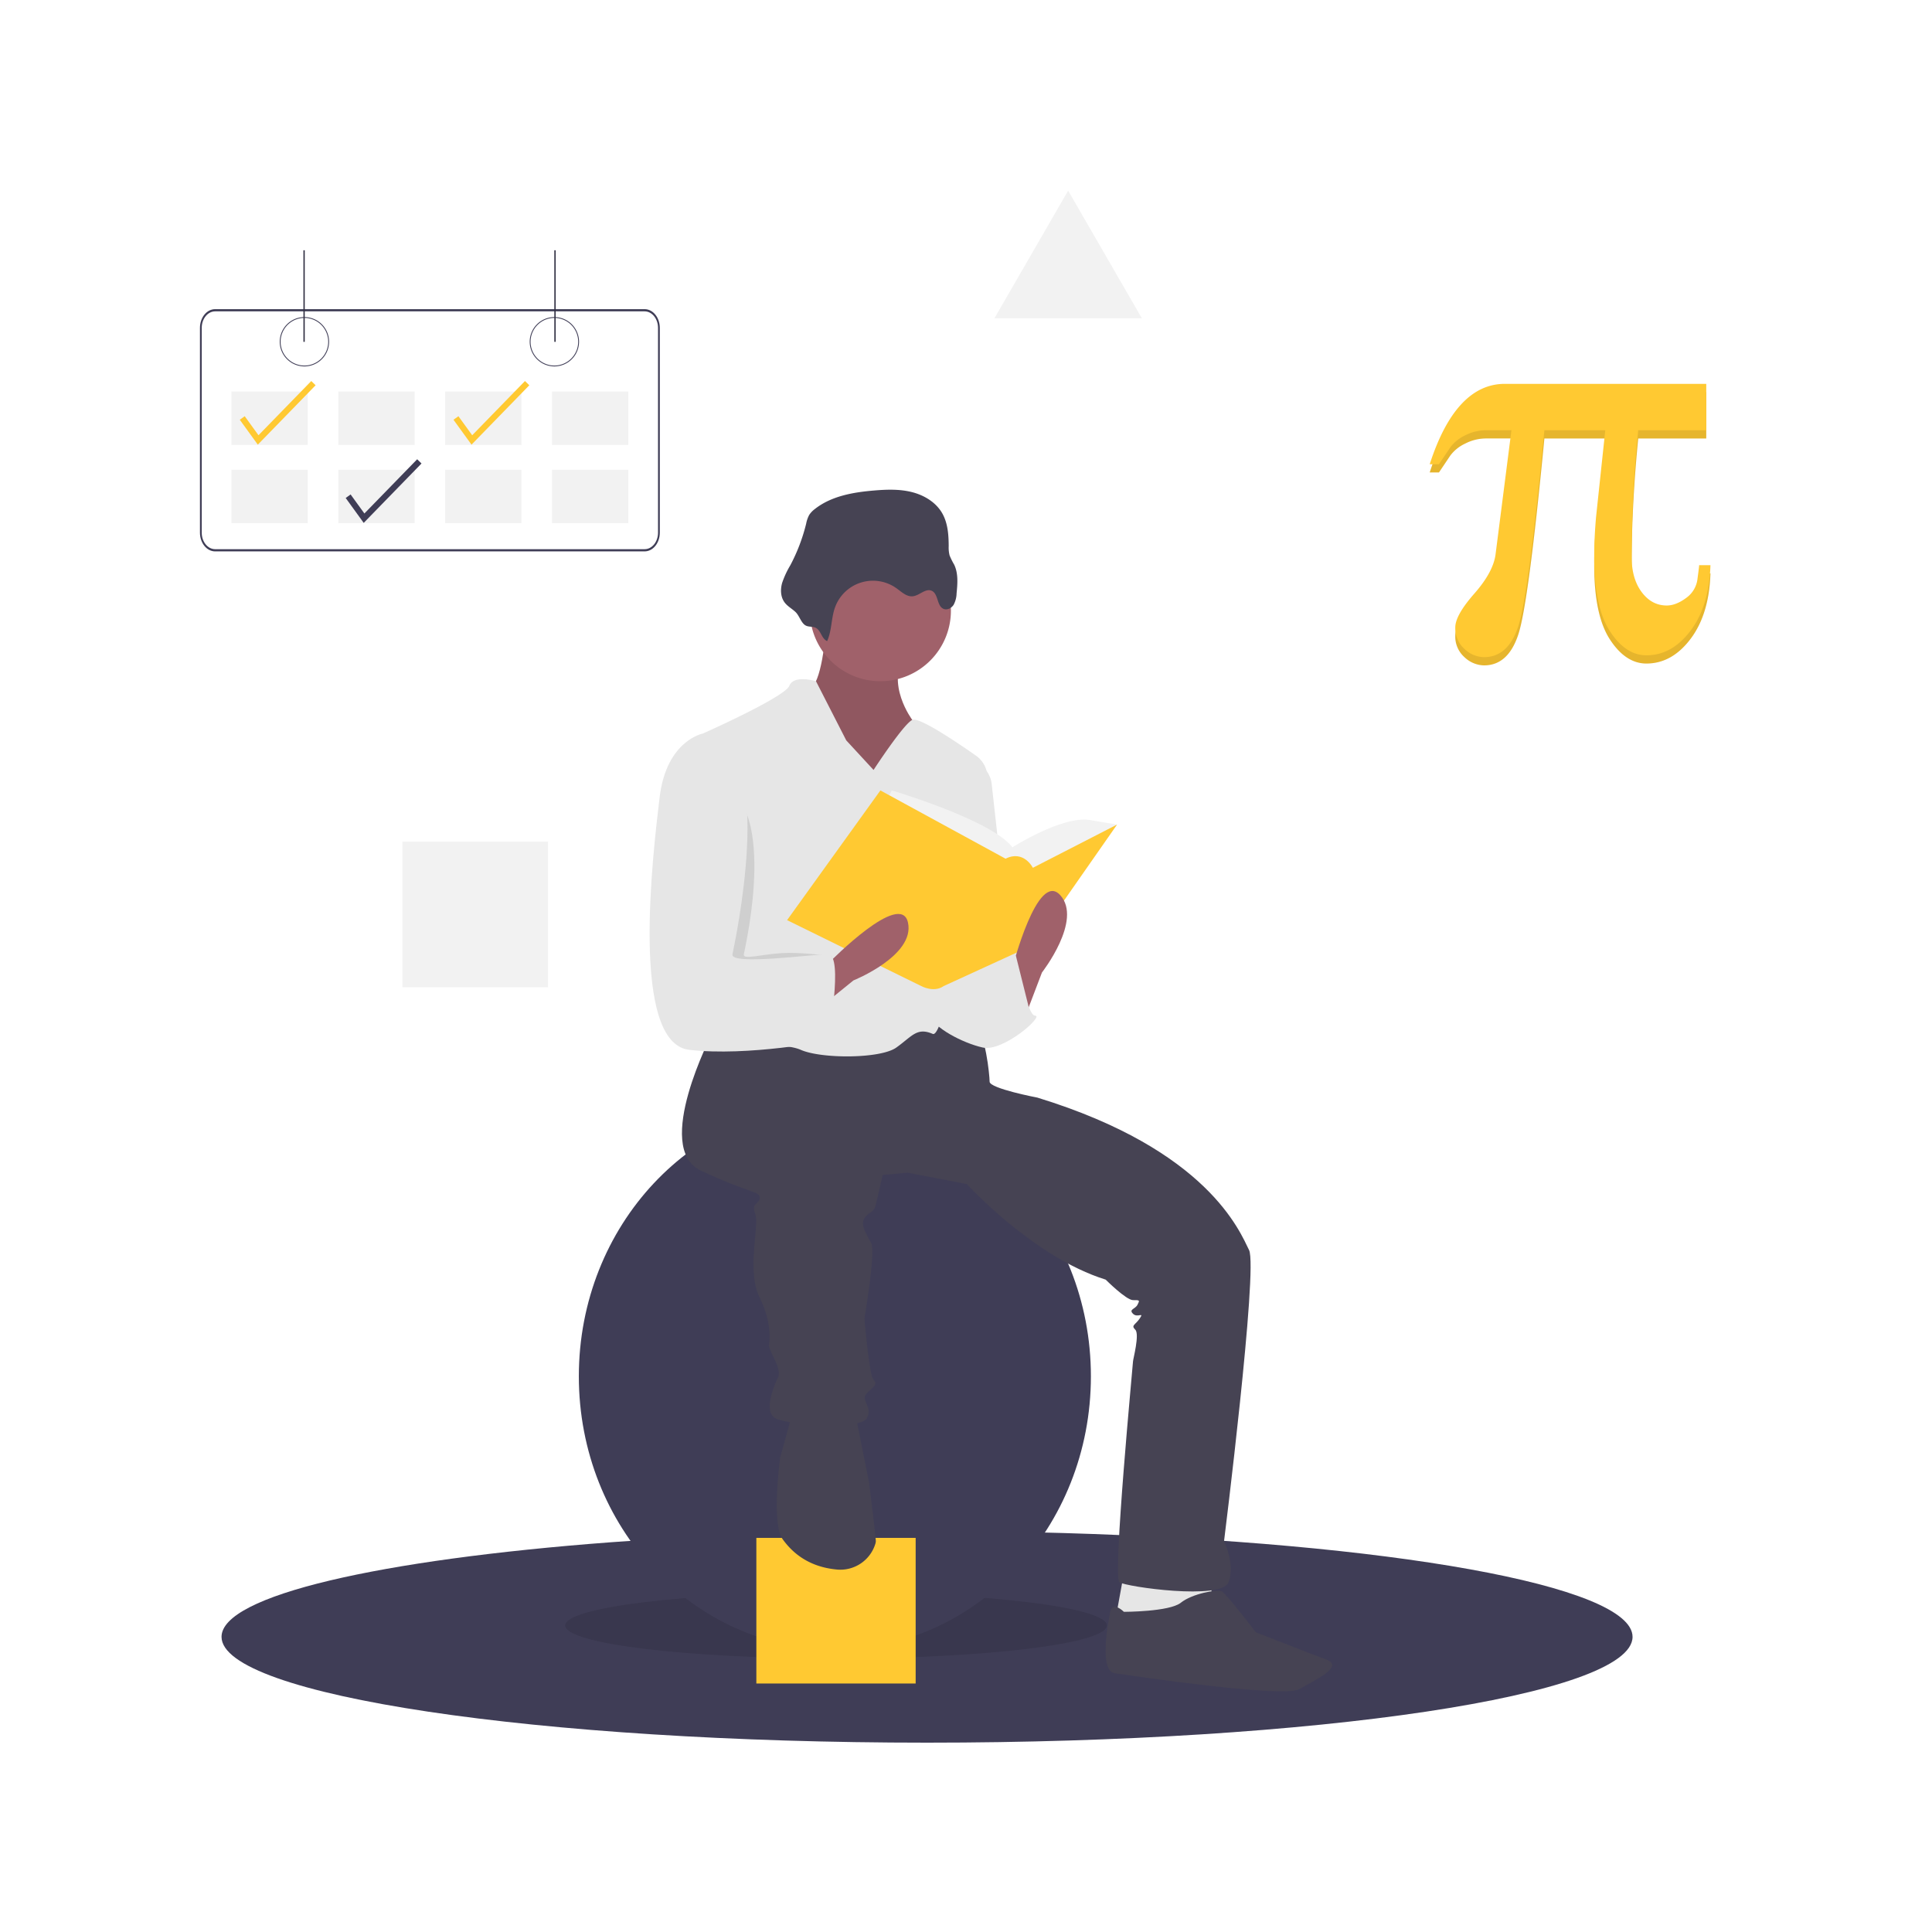 <svg xmlns="http://www.w3.org/2000/svg" xmlns:xlink="http://www.w3.org/1999/xlink" width="1500" height="1500" viewBox="0 0 1500 1500">
  <rect x="0" y="0" width="1500" height="1500" fill="#808080" stroke="none"/>
  <defs>
    <clipPath id="clip-undraw_mathematics_-4-otb">
      <rect width="1500" height="1500"/>
    </clipPath>
  </defs>
  <g id="undraw_mathematics_-4-otb" clip-path="url(#clip-undraw_mathematics_-4-otb)">
    <rect width="1500" height="1500" fill="#fff"/>
    <g id="undraw_mathematics_-4-otb-2" data-name="undraw_mathematics_-4-otb">
      <g id="undraw_mathematics_-4-otb-3" data-name="undraw_mathematics_-4-otb">
        <rect id="Rectangle_2321" data-name="Rectangle 2321" width="1500" height="1500" fill="#fff" opacity="0"/>
        <path id="Path_18307" data-name="Path 18307" d="M1267.51,1270.85c0,45.37-245.24,82.15-547.757,82.15S172,1316.22,172,1270.85c0-32.11,122.926-59.94,302.077-73.43,73.876-5.58,157.346-8.71,245.676-8.71,36.311,0,71.791.53,106.1,1.54C1077.59,1197.67,1267.51,1230.93,1267.51,1270.85Z" fill="#3f3d56"/>
        <path id="Path_18308" data-name="Path 18308" d="M649.075,1287.64c116.127,0,210.266-11.47,210.266-25.62s-94.139-25.61-210.266-25.61-210.266,11.46-210.266,25.61S532.948,1287.64,649.075,1287.64Z" opacity="0.1"/>
        <path id="Path_18309" data-name="Path 18309" d="M648.192,1280.57c109.784,0,198.781-94.91,198.781-211.99s-89-211.986-198.781-211.986S449.41,951.5,449.41,1068.58,538.408,1280.57,648.192,1280.57Z" fill="#3f3d56"/>
        <path id="Path_18310" data-name="Path 18310" d="M710.918,1194.01H587.232v113.06H710.918Z" fill="#ffc932"/>
        <path id="Path_18311" data-name="Path 18311" d="M872.594,1221.39l-7.068,38.87,45.94,7.06,30.039-17.66-1.767-28.27Z" fill="#e6e6e6"/>
        <path id="Path_18312" data-name="Path 18312" d="M641.124,491.8s-3.534,40.631-12.369,42.4,19.437,72.429,19.437,72.429H690.6l33.572-8.833-15.9-38.864s-21.2-28.266-5.3-51.231S641.124,491.8,641.124,491.8Z" fill="#a0616a"/>
        <path id="Path_18313" data-name="Path 18313" d="M641.124,491.8s-3.534,40.631-12.369,42.4,19.437,72.429,19.437,72.429H690.6l33.572-8.833-15.9-38.864s-21.2-28.266-5.3-51.231S641.124,491.8,641.124,491.8Z" opacity="0.1"/>
        <path id="Path_18314" data-name="Path 18314" d="M552.777,802.715s-45.941,88.328-8.835,105.994,45.94,15.9,45.94,21.2-7.067,3.533-3.533,12.366-7.068,44.164,3.533,65.366,7.068,37.09,7.068,37.09,0,1.77,3.534,8.84,5.3,12.36,3.534,15.9-12.369,26.5-1.767,31.79,65.377,8.84,70.678,0-5.3-14.13,0-19.43,8.835-7.06,5.3-10.6-7.068-47.69-7.068-47.69,8.835-51.235,5.3-58.3-8.835-14.133-5.3-19.432,7.068-3.533,8.835-10.6,5.3-22.965,5.3-22.965l19.436-1.767,45.94,8.833s51.242,56.53,107.784,74.2c0,0,15.9,15.9,21.2,15.9s5.3,0,3.534,3.54-7.067,3.53-3.534,7.06,8.835-1.76,5.3,3.54-7.067,5.3-3.534,8.83-1.767,22.96-1.767,24.73-15.9,167.82-10.6,171.36,79.512,14.13,84.813,0-3.534-31.8-3.534-31.8,26.5-211.989,19.437-226.121-31.8-77.729-164.326-118.36c0,0-37.106-7.067-37.106-12.366s-3.534-38.865-10.6-40.631-47.707-3.534-47.707-3.534l-51.242,15.9-70.677-12.366Z" fill="#464353"/>
        <path id="Path_18315" data-name="Path 18315" d="M614.62,1099.5l-8.835,31.8s-7.068,51.23,1.767,63.59c6.939,9.71,19.33,21.61,42.308,23.7a28.41,28.41,0,0,0,29.647-19.64,8.878,8.878,0,0,0,.49-2.29c0-3.53-5.3-45.93-5.3-45.93l-8.835-44.17-1.767-12.36Z" fill="#464353"/>
        <path id="Path_18316" data-name="Path 18316" d="M872.594,1251.42s-8.835-8.83-10.6,0-8.835,45.93,3.534,47.7,130.754,19.43,143.124,12.36,35.34-17.66,21.2-22.96-54.774-21.2-54.774-21.2-22.97-30.03-26.5-31.8-22.97,1.77-31.8,8.84S872.594,1251.42,872.594,1251.42Z" fill="#464353"/>
        <path id="Path_18317" data-name="Path 18317" d="M683.531,528.9a54.764,54.764,0,1,0-54.776-54.763A54.769,54.769,0,0,0,683.531,528.9Z" fill="#a0616a"/>
        <path id="Path_18318" data-name="Path 18318" d="M678.23,597.791l-21.2-22.965-23.5-45.931s-17.137-5.3-20.671,3.533-67.144,37.1-67.144,37.1,15.9,148.392,8.835,162.524-19.437,70.663-8.835,75.963,60.076,0,75.979,7.066,61.843,7.066,74.211-1.766,15.9-15.9,28.271-10.6c10.53,4.512,35.146-149.736,42.233-195.7a20.92,20.92,0,0,0-8.672-20.333c-15.854-11.118-44.408-30.278-49.463-27.751C701.2,562.46,678.23,597.791,678.23,597.791Z" fill="#e6e6e6"/>
        <path id="Path_18319" data-name="Path 18319" d="M754.208,590.727a20.953,20.953,0,0,1,15.745,18.011l14.293,128.614s-35.339,75.962-53.008,24.732S754.208,590.727,754.208,590.727Z" fill="#e6e6e6"/>
        <path id="Path_18320" data-name="Path 18320" d="M750.674,749.717l38.873-10.6s7.068,49.464,14.136,49.464-24.737,28.265-40.64,24.732-38.873-15.9-40.64-24.732,15.9-45.931,15.9-45.931Z" fill="#e6e6e6"/>
        <path id="Path_18321" data-name="Path 18321" d="M642.181,497.756c3.725-8.211,3.078-17.789,6.157-26.263a31.326,31.326,0,0,1,47.625-14.805c3.961,2.824,7.932,6.791,12.767,6.252,5.207-.581,9.851-6.388,14.638-4.26,5.306,2.359,3.873,11.866,9.248,14.062,2.829,1.156,6.173-.624,7.8-3.208a19.826,19.826,0,0,0,2.272-8.791c.741-7.534,1.412-15.508-1.857-22.338a53.7,53.7,0,0,1-3.584-7.225,24.745,24.745,0,0,1-.681-7.127c-.03-8.856-.676-18.093-5.134-25.746-4.947-8.492-14.091-13.922-23.63-16.292s-19.533-2.006-29.328-1.177c-16.191,1.37-33.076,4.308-45.832,14.371a17.908,17.908,0,0,0-4.4,4.628,23.866,23.866,0,0,0-2.347,6.786,140.327,140.327,0,0,1-12.312,32.288,70.01,70.01,0,0,0-6.352,13.718c-1.353,4.866-1.262,10.411,1.57,14.593,2.3,3.405,5.991,5.22,8.887,8,2.869,2.759,4.211,8.064,7.39,10.152,2.774,1.824,6.1.537,8.928,2.469C637.639,490.327,637.9,495.768,642.181,497.756Z" fill="#464353"/>
        <path id="Path_18322" data-name="Path 18322" d="M687.064,624.291l5.3-10.6s77.746,22.966,93.648,44.165c0,0,38.873-24.732,60.076-21.2l21.2,3.533-65.377,58.3-83.047-7.067Z" fill="#f2f2f2"/>
        <path id="Path_18323" data-name="Path 18323" d="M683.531,613.691l-72.445,100.7,104.25,51.23s9.746,5.3,17.241,0l69.339-31.8,65.377-93.628-65.377,33.565s-7.068-14.133-21.2-7.067Z" fill="#ffc932"/>
        <path id="Path_18324" data-name="Path 18324" d="M794.848,792.115l14.136-37.1s31.8-40.631,14.135-60.063-37.106,56.53-37.106,56.53Z" fill="#a0616a"/>
        <path id="Path_18325" data-name="Path 18325" d="M631.755,786.2l30.844-25S710.5,742,704.968,716.328,644.5,746.616,644.5,746.616Z" fill="#a0616a"/>
        <path id="Path_18326" data-name="Path 18326" d="M555.427,607.508H553.66s-27.387-32.681-32.688,11.483S498,809.78,543.942,815.08,622.571,793,622.571,793s33.572-51.231,21.2-51.231c-5.984,0-22.26-2.687-37.106-1.766-15.836.982-30.066,5.442-29.154.883C579.281,732.051,604.9,619.874,555.427,607.508Z" opacity="0.1"/>
        <path id="Path_18327" data-name="Path 18327" d="M552.777,573.06l-7.068-3.533s-28.271,5.3-33.572,49.464-22.97,190.79,22.97,196.089,107.784-7.066,107.784-7.066,12.368-67.13,0-67.13-75.979,8.833-74.212,0S602.251,585.426,552.777,573.06Z" fill="#e6e6e6"/>
        <path id="Path_18328" data-name="Path 18328" d="M769.228,771.8l19.484-29.857,12.321,49.289-31.8,14.133Z" fill="#e6e6e6"/>
        <path id="Path_18330" data-name="Path 18330" d="M425.509,653.439H312.425V766.5H425.509Z" fill="#f2f2f2"/>
        <path id="Path_18331" data-name="Path 18331" d="M829.3,148l28.622,49.565,28.621,49.564H772.06l28.621-49.564Z" fill="#f2f2f2"/>
        <path id="Path_18332" data-name="Path 18332" d="M1328,445.188q-1.02,31.719-15.45,50.848t-34.28,19.132q-16.17,0-28.35-18.723t-12.18-57.6q0-8.6.41-16.37t1.03-14.733l7.16-67.32h-47.28q-12.285,127.683-20.16,151.931T1152.19,516.6a22.581,22.581,0,0,1-15.14-6.343,21.331,21.331,0,0,1-7.17-16.78q0-9.408,14.84-26.293t16.48-30.8l12.28-95.967h-19.85a35.178,35.178,0,0,0-16.07,3.99,30.251,30.251,0,0,0-11.56,9.31l-8.8,13.1h-7.17q10.035-31.1,24.66-46.756,14.64-15.654,33.67-15.654h156.37v36.014h-52.81q-2.46,24.553-3.78,49.108-1.335,24.555-1.33,49.314,0,16.782,7.77,27.215,7.785,10.436,19.45,10.436,7.155,0,15.04-5.832a21.118,21.118,0,0,0,8.9-15.244q.615-4.5.92-7.06c.21-1.7.31-2.761.31-3.171Z" fill="#ffc932"/>
        <path id="Path_18333" data-name="Path 18333" d="M1328,445.188q-1.02,31.719-15.45,50.848t-34.28,19.132q-16.17,0-28.35-18.723t-12.18-57.6q0-8.6.41-16.37t1.03-14.733l7.16-67.32h-47.28q-12.285,127.683-20.16,151.931T1152.19,516.6a22.581,22.581,0,0,1-15.14-6.343,21.331,21.331,0,0,1-7.17-16.78q0-9.408,14.84-26.293t16.48-30.8l12.28-95.967h-19.85a35.178,35.178,0,0,0-16.07,3.99,30.251,30.251,0,0,0-11.56,9.31l-8.8,13.1h-7.17q10.035-31.1,24.66-46.756,14.64-15.654,33.67-15.654h156.37v36.014h-52.81q-2.46,24.553-3.78,49.108-1.335,24.555-1.33,49.314,0,16.782,7.77,27.215,7.785,10.436,19.45,10.436,7.155,0,15.04-5.832a21.118,21.118,0,0,0,8.9-15.244q.615-4.5.92-7.06c.21-1.7.31-2.761.31-3.171Z" opacity="0.1"/>
        <path id="Path_18334" data-name="Path 18334" d="M1328,438.8q-1.02,31.719-15.45,50.848t-34.28,19.133q-16.17,0-28.35-18.723t-12.18-57.6q0-8.594.41-16.37t1.03-14.732l7.16-67.321h-47.28q-12.285,127.683-20.16,151.931t-26.71,24.248a22.572,22.572,0,0,1-15.14-6.343,21.331,21.331,0,0,1-7.17-16.779q0-9.41,14.84-26.294T1161.2,430l12.28-95.968h-19.85a35.19,35.19,0,0,0-16.07,3.99,30.251,30.251,0,0,0-11.56,9.31l-8.8,13.1h-7.17q10.035-31.1,24.66-46.756,14.64-15.654,33.67-15.653h156.37v36.013h-52.81q-2.46,24.555-3.78,49.109-1.335,24.555-1.33,49.314,0,16.781,7.77,27.215,7.785,10.436,19.45,10.435,7.155,0,15.04-5.832a21.118,21.118,0,0,0,8.9-15.244q.615-4.5.92-7.059c.21-1.7.31-2.762.31-3.172Z" fill="#ffc932"/>
      </g>
      <g id="Group_493" data-name="Group 493" transform="translate(-211.76 -261.695)">
        <path id="Path_140" data-name="Path 140" d="M319.37,264.055a19.145,19.145,0,1,1,19.145-19.145A19.145,19.145,0,0,1,319.37,264.055Zm0-37.629a18.485,18.485,0,1,0,18.485,18.485,18.485,18.485,0,0,0-18.485-18.485Z" transform="translate(128.736 282.105)" fill="#3f3d56"/>
        <path id="Path_174" data-name="Path 174" d="M581.37,264.055a19.145,19.145,0,1,1,19.145-19.145A19.145,19.145,0,0,1,581.37,264.055Zm0-37.629a18.485,18.485,0,1,0,18.485,18.485,18.485,18.485,0,0,0-18.485-18.485Z" transform="translate(60.805 282.105)" fill="#3f3d56"/>
        <path id="Path_146" data-name="Path 146" d="M561.847,217.47H228.339c-6.492.011-11.754,6.511-11.763,14.533V391c.009,8.021,5.27,14.518,11.763,14.533H561.847c6.492-.011,11.754-6.511,11.763-14.533V232c-.009-8.021-5.27-14.518-11.763-14.533ZM572.227,391c-.007,7.078-4.65,12.815-10.379,12.823H228.339c-5.73-.009-10.37-5.744-10.379-12.823V232c.007-7.078,4.65-12.815,10.379-12.823H561.847c5.729.009,10.37,5.744,10.379,12.823Z" transform="translate(150.424 284.256)" fill="#3f3d56"/>
        <rect id="Rectangle_21" data-name="Rectangle 21" width="59.258" height="41.481" transform="translate(391.444 565.678)" fill="#f2f2f2"/>
        <rect id="Rectangle_30" data-name="Rectangle 30" width="59.258" height="41.481" transform="translate(474.405 565.678)" fill="#f2f2f2"/>
        <rect id="Rectangle_31" data-name="Rectangle 31" width="59.258" height="41.481" transform="translate(557.366 565.678)" fill="#f2f2f2"/>
        <rect id="Rectangle_32" data-name="Rectangle 32" width="59.258" height="41.481" transform="translate(640.327 565.678)" fill="#f2f2f2"/>
        <rect id="Rectangle_33" data-name="Rectangle 33" width="59.258" height="41.481" transform="translate(391.444 626.417)" fill="#f2f2f2"/>
        <rect id="Rectangle_34" data-name="Rectangle 34" width="59.258" height="41.481" transform="translate(474.405 626.417)" fill="#f2f2f2"/>
        <rect id="Rectangle_35" data-name="Rectangle 35" width="59.258" height="41.481" transform="translate(557.366 626.417)" fill="#f2f2f2"/>
        <rect id="Rectangle_36" data-name="Rectangle 36" width="59.258" height="41.481" transform="translate(640.327 626.417)" fill="#f2f2f2"/>
        <path id="Path_168" data-name="Path 168" d="M383.329,424.193l-13.989-19.319,3.81-2.758L383.859,416.9l40.975-42.1,3.37,3.281Z" transform="translate(110.816 243.463)" fill="#3f3d56"/>
        <path id="Path_176" data-name="Path 176" d="M496.329,342.193l-13.989-19.319,3.81-2.758L496.859,334.9l40.975-42.1,3.37,3.281Z" transform="translate(81.518 264.723)" fill="#ffc932"/>
        <rect id="Rectangle_38" data-name="Rectangle 38" width="1.013" height="71.102" transform="translate(447.346 456)" fill="#2f2e41"/>
        <rect id="Rectangle_40" data-name="Rectangle 40" width="1.013" height="71.102" transform="translate(642.156 456)" fill="#2f2e41"/>
        <path id="Path_238" data-name="Path 238" d="M272.329,342.193l-13.989-19.319,3.81-2.758L272.859,334.9l40.975-42.1,3.37,3.281Z" transform="translate(139.595 264.723)" fill="#ffc932"/>
      </g>
    </g>
  </g>
</svg>
